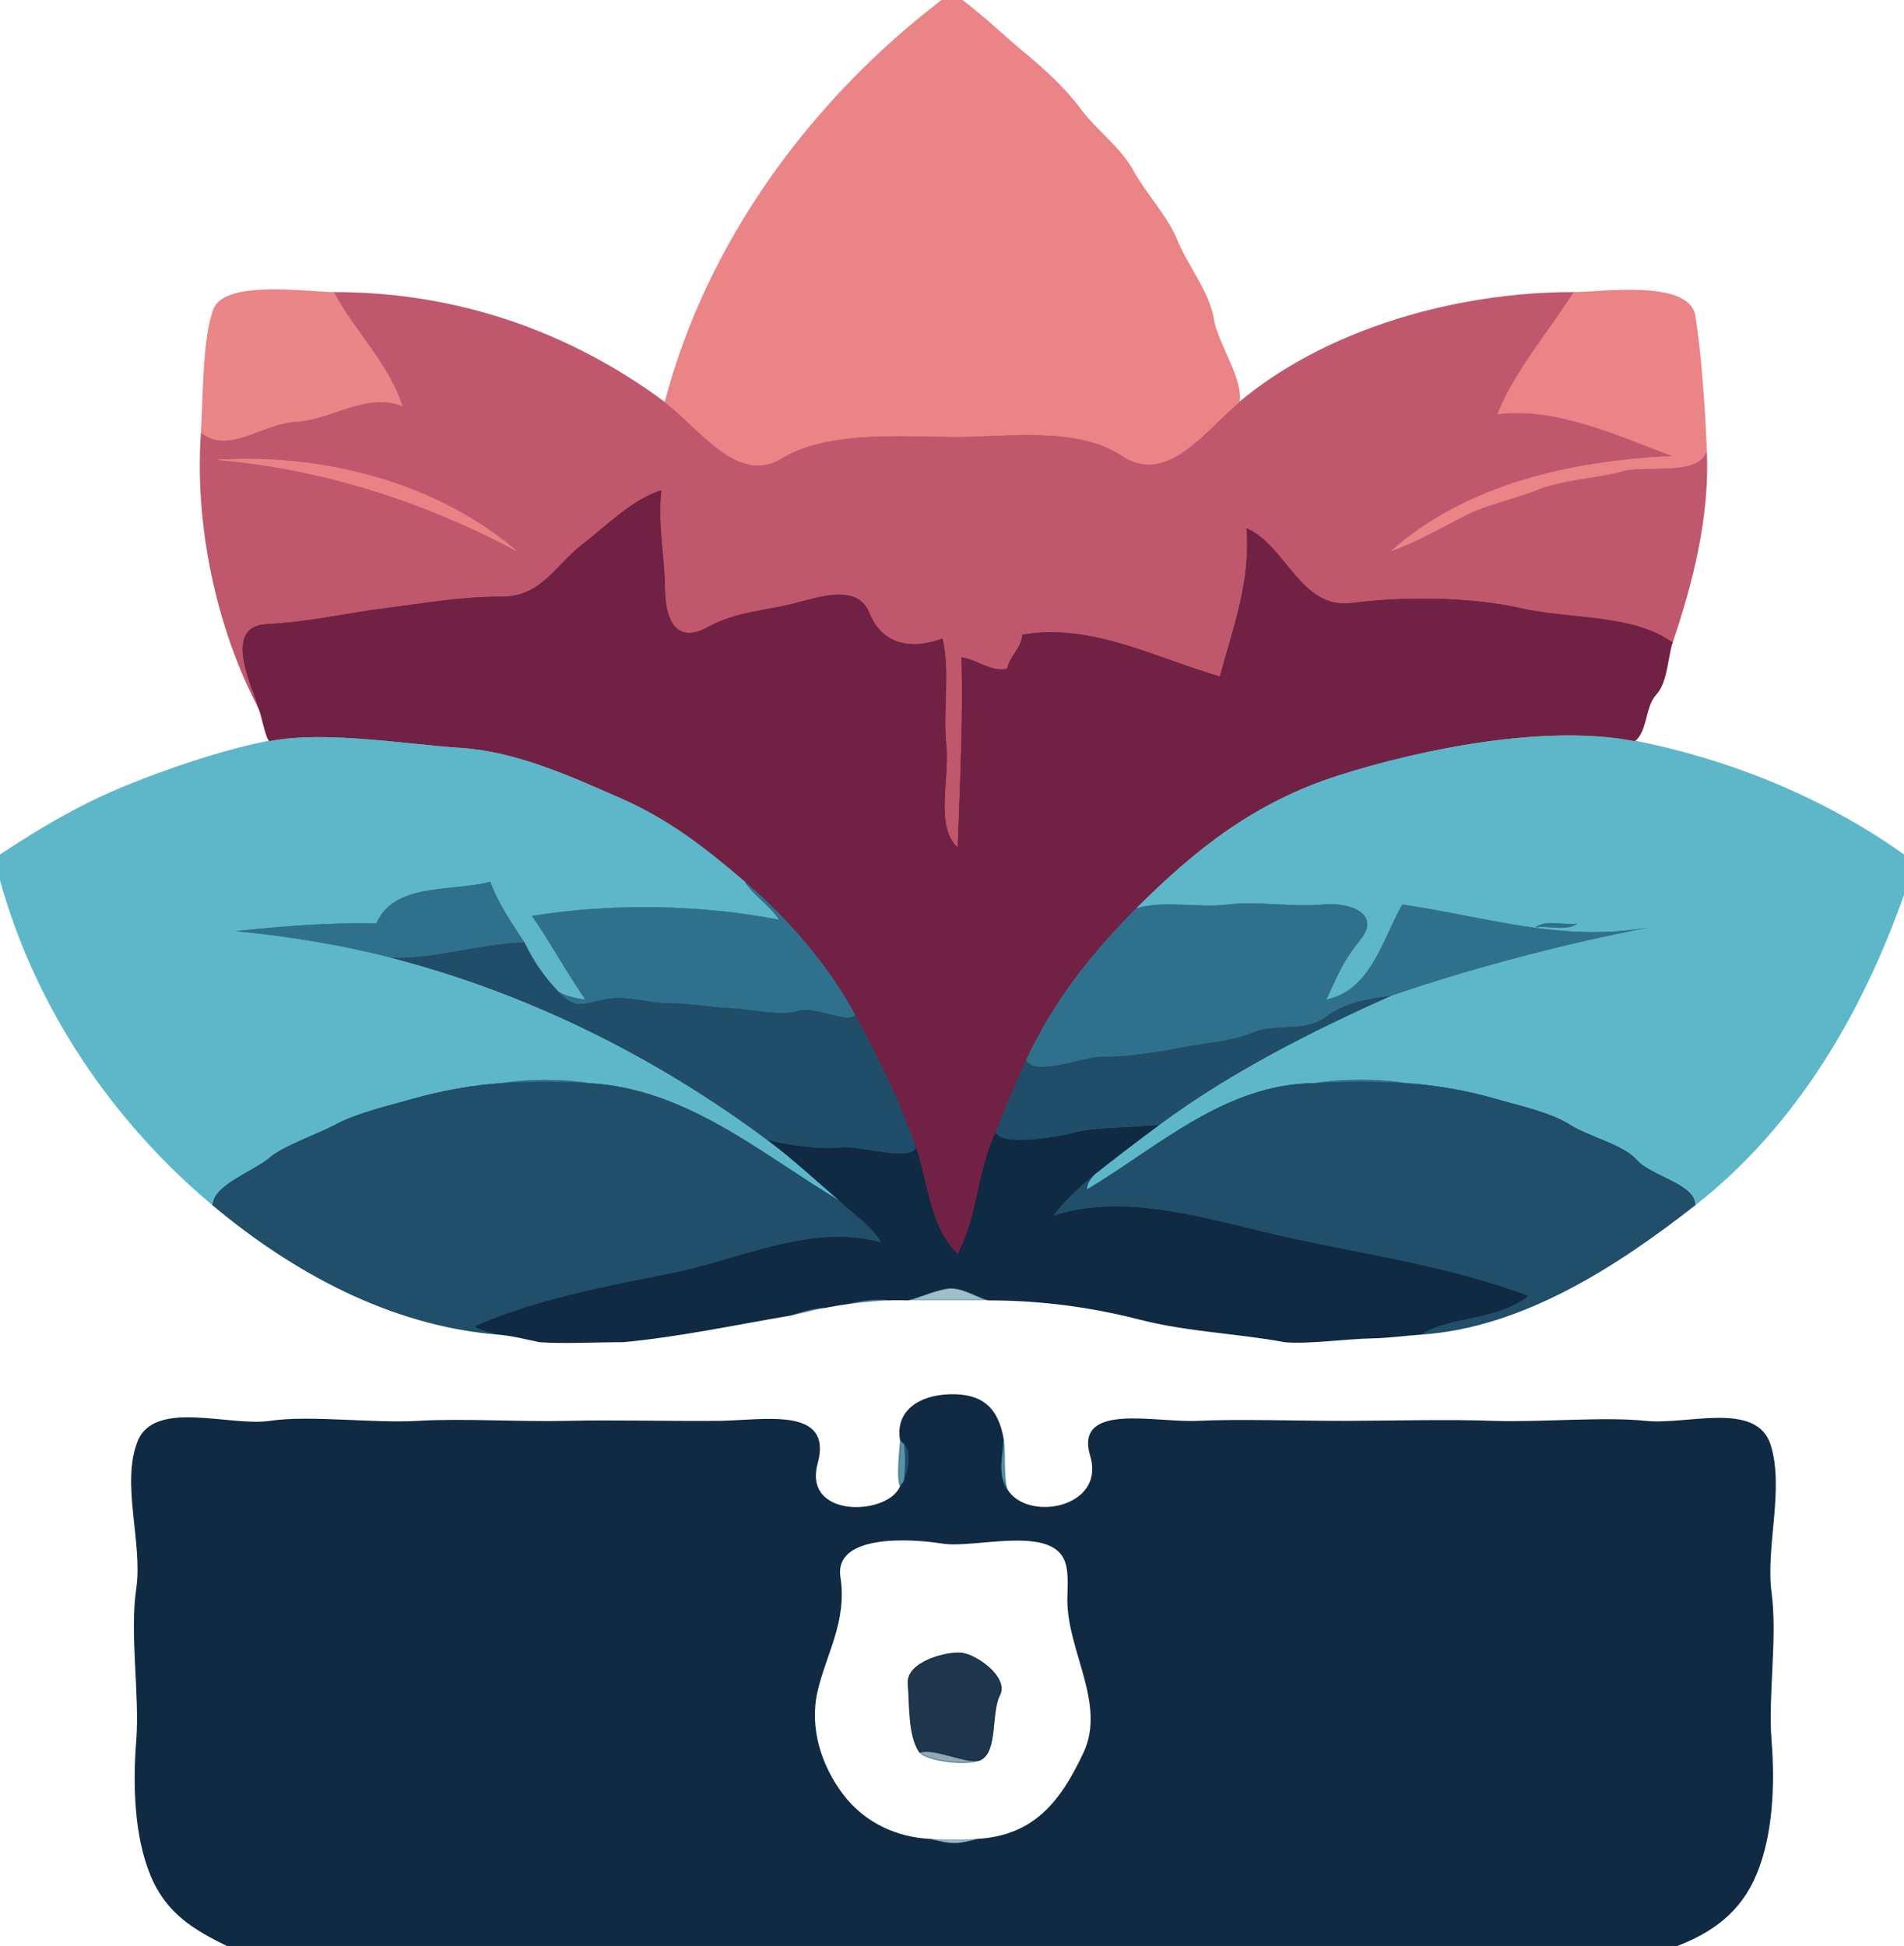 <svg xmlns="http://www.w3.org/2000/svg" xmlns:v="https://svgstorm.com"
viewBox = "0 0 501 512"
width="501"
height="512">
<g fill="None" fill-opacity="0.0" stroke="#000002" stroke-opacity="0.00" stroke-width="0.3"><path d="
M 0.00 225.00 
C 10.57 218.03 20.49 212.11 32.23 207.23 C 43.97 202.35 58.95 197.34 71.00 195.00
C 69.85 193.89 68.95 187.81 68.00 186.00
C 57.02 164.98 51.35 138.19 53.00 114.00
C 53.58 105.49 53.35 88.95 56.33 81.33 C 59.31 73.71 81.12 77.00 88.00 77.00
C 120.20 77.00 149.83 87.29 175.00 106.00
C 185.97 63.90 213.27 26.50 248.00 0.00
L 0.00 0.00
L 0.00 225.00 Z"/>
</g>
<g fill="None" fill-opacity="0.0" stroke="#EA8285" stroke-opacity="0.98" stroke-width="0.3"><path d="
M 175.00 106.00 
C 184.06 112.73 194.04 127.79 205.67 120.67 C 217.30 113.55 236.06 114.82 250.00 115.00 C 263.94 115.18 283.11 111.94 295.08 119.92 C 307.05 127.90 316.77 113.74 326.00 106.00
C 327.06 99.52 320.32 90.60 319.22 83.78 C 318.12 76.95 312.37 69.86 309.69 63.31 C 307.02 56.75 301.52 51.18 298.08 44.92 C 294.63 38.67 288.55 34.52 284.25 28.75 C 279.95 22.99 274.80 18.36 269.25 13.75 C 263.70 9.14 258.58 4.15 253.00 0.00
L 248.00 0.00
C 213.27 26.50 185.97 63.90 175.00 106.00 Z"/>
</g>
<g fill="None" fill-opacity="0.0" stroke="#000002" stroke-opacity="0.00" stroke-width="0.3"><path d="
M 326.00 106.00 
C 349.26 86.51 383.34 77.00 414.00 77.00
C 421.45 77.00 444.32 73.59 445.93 83.07 C 447.53 92.56 448.61 108.91 449.00 119.00
C 449.67 136.46 445.20 153.59 440.00 169.00
C 438.68 172.90 438.69 179.45 435.69 182.69 C 432.70 185.94 433.42 192.42 430.00 195.00
C 455.14 199.92 479.90 209.98 501.00 225.00
L 501.00 0.00
L 253.00 0.00
C 258.58 4.15 263.70 9.14 269.25 13.75 C 274.80 18.36 279.95 22.99 284.25 28.75 C 288.55 34.52 294.63 38.67 298.08 44.92 C 301.52 51.18 307.02 56.75 309.69 63.31 C 312.37 69.86 318.12 76.95 319.22 83.78 C 320.32 90.60 327.06 99.52 326.00 106.00 Z"/>
</g>
<g fill="None" fill-opacity="0.0" stroke="#EA8285" stroke-opacity="0.97" stroke-width="0.3"><path d="
M 53.00 114.00 
C 60.43 119.69 69.06 111.42 78.02 111.02 C 86.99 110.63 96.55 103.04 106.00 107.00
C 102.56 95.90 93.40 87.17 88.00 77.00
C 81.12 77.00 59.31 73.71 56.33 81.33 C 53.35 88.95 53.58 105.49 53.00 114.00 Z"/>
</g>
<g fill="None" fill-opacity="0.0" stroke="#C0576C" stroke-opacity="0.99" stroke-width="0.3"><path d="
M 53.00 114.00 
C 51.35 138.19 57.02 164.98 68.00 186.00
C 65.65 179.13 58.90 164.81 70.22 164.22 C 81.55 163.64 90.58 161.41 101.07 160.07 C 111.57 158.73 121.61 156.94 132.00 157.00 C 142.39 157.06 146.30 148.55 153.23 143.23 C 160.17 137.91 165.97 131.65 174.00 129.00
C 173.05 138.45 174.83 145.71 174.98 155.02 C 175.12 164.34 178.65 169.14 186.08 165.08 C 193.50 161.01 201.23 160.64 208.01 159.01 C 214.78 157.38 225.54 153.20 228.75 161.25 C 231.97 169.29 239.27 171.23 248.00 168.00
C 250.06 176.67 248.06 187.12 249.00 196.00 C 249.94 204.88 245.93 217.45 252.00 223.00
C 252.58 206.40 253.44 189.86 253.00 173.00
C 257.16 173.46 260.47 176.84 265.00 176.00
C 265.57 172.77 268.85 170.48 269.00 167.00
C 287.25 163.84 304.12 173.15 321.00 178.00
C 324.38 165.32 329.15 152.91 328.00 139.00
C 338.49 143.59 342.19 160.40 355.67 158.67 C 369.15 156.94 386.54 156.98 400.00 160.00 C 413.46 163.02 429.71 161.57 440.00 169.00
C 445.20 153.59 449.67 136.46 449.00 119.00
C 446.45 125.30 432.72 122.27 426.98 123.98 C 421.23 125.69 410.91 126.25 404.78 128.78 C 398.64 131.31 390.97 132.73 384.93 135.93 C 378.88 139.12 372.50 142.68 366.00 145.00
C 386.07 127.20 413.92 121.21 440.00 120.00
C 426.05 114.72 409.03 106.92 394.00 109.00
C 398.60 97.58 407.30 87.57 414.00 77.00
C 383.34 77.00 349.26 86.51 326.00 106.00
C 316.77 113.74 307.05 127.90 295.08 119.92 C 283.11 111.94 263.94 115.18 250.00 115.00 C 236.06 114.82 217.30 113.55 205.67 120.67 C 194.04 127.79 184.06 112.73 175.00 106.00
C 149.83 87.29 120.20 77.00 88.00 77.00
C 93.40 87.17 102.56 95.90 106.00 107.00
C 96.55 103.04 86.99 110.63 78.02 111.02 C 69.06 111.42 60.43 119.69 53.00 114.00
M 136.00 145.00 
C 111.45 131.94 84.62 123.29 57.00 121.00
C 84.85 119.24 114.59 126.77 136.00 145.00 Z"/>
</g>
<g fill="None" fill-opacity="0.0" stroke="#EA8285" stroke-opacity="0.98" stroke-width="0.3"><path d="
M 449.00 119.00 
C 448.61 108.91 447.53 92.56 445.93 83.07 C 444.32 73.59 421.45 77.00 414.00 77.00
C 407.30 87.57 398.60 97.58 394.00 109.00
C 409.03 106.92 426.05 114.72 440.00 120.00
C 413.92 121.21 386.07 127.20 366.00 145.00
C 372.50 142.68 378.88 139.12 384.93 135.93 C 390.97 132.73 398.64 131.31 404.78 128.78 C 410.91 126.25 421.23 125.69 426.98 123.98 C 432.72 122.27 446.45 125.30 449.00 119.00 Z"/>
</g>
<g fill="None" fill-opacity="0.0" stroke="#EA8285" stroke-opacity="1.00" stroke-width="0.3"><path d="
M 136.00 145.00 
C 114.59 126.77 84.85 119.24 57.00 121.00
C 84.62 123.29 111.45 131.94 136.00 145.00 Z"/>
</g>
<g fill="None" fill-opacity="0.0" stroke="#712144" stroke-opacity="1.00" stroke-width="0.3"><path d="
M 68.00 186.00 
C 68.95 187.81 69.85 193.89 71.00 195.00
C 85.57 192.17 106.50 195.82 121.22 196.78 C 135.94 197.74 150.18 204.28 163.08 209.92 C 175.97 215.57 185.25 222.81 196.00 232.00
C 207.63 241.94 218.04 254.09 225.00 267.00
C 231.21 278.51 236.67 289.51 241.00 302.00
C 244.13 311.04 244.63 323.02 252.00 330.00
C 257.36 320.02 257.21 307.82 262.00 298.00
C 264.40 291.48 267.22 285.08 270.00 279.00
C 276.94 263.82 286.97 251.03 299.00 239.00
C 314.92 223.08 330.41 211.01 352.07 204.07 C 373.73 197.14 406.70 190.44 430.00 195.00
C 433.42 192.42 432.70 185.94 435.69 182.69 C 438.69 179.45 438.68 172.90 440.00 169.00
C 429.71 161.57 413.46 163.02 400.00 160.00 C 386.54 156.98 369.15 156.94 355.67 158.67 C 342.19 160.40 338.49 143.59 328.00 139.00
C 329.15 152.91 324.38 165.32 321.00 178.00
C 304.12 173.15 287.25 163.84 269.00 167.00
C 268.85 170.48 265.57 172.77 265.00 176.00
C 260.47 176.84 257.16 173.46 253.00 173.00
C 253.44 189.86 252.58 206.40 252.00 223.00
C 245.93 217.45 249.94 204.88 249.00 196.00 C 248.06 187.12 250.06 176.67 248.00 168.00
C 239.27 171.23 231.97 169.29 228.75 161.25 C 225.54 153.20 214.78 157.38 208.01 159.01 C 201.23 160.64 193.50 161.01 186.08 165.08 C 178.65 169.14 175.12 164.34 174.98 155.02 C 174.83 145.71 173.05 138.45 174.00 129.00
C 165.97 131.65 160.17 137.91 153.23 143.23 C 146.30 148.55 142.39 157.06 132.00 157.00 C 121.61 156.94 111.57 158.73 101.07 160.07 C 90.58 161.41 81.55 163.64 70.22 164.22 C 58.90 164.81 65.65 179.13 68.00 186.00 Z"/>
</g>
<g fill="None" fill-opacity="0.0" stroke="#5DB7C9" stroke-opacity="0.99" stroke-width="0.3"><path d="
M 0.00 225.00 
L 0.00 231.00
C 9.17 264.80 29.60 294.88 56.00 317.00
C 56.05 311.84 66.89 308.08 70.75 304.75 C 74.60 301.41 83.27 298.58 88.69 295.69 C 94.12 292.81 102.51 290.86 109.01 289.01 C 115.50 287.16 124.85 285.39 132.00 285.00
C 139.16 283.84 147.91 283.85 155.00 285.00
C 180.89 286.40 200.91 304.07 221.00 316.00
C 214.66 310.59 208.70 304.98 202.00 300.00
C 172.08 277.75 138.68 261.25 103.00 252.00
C 89.71 248.55 75.46 246.29 62.00 245.00
C 74.16 243.71 86.42 242.69 99.00 243.00
C 103.72 232.09 118.94 234.71 129.00 232.00
C 131.03 237.69 134.68 242.86 138.00 248.00
C 140.56 253.23 142.94 256.70 147.00 261.00
C 148.91 262.09 151.75 262.74 154.00 263.00
C 149.06 255.76 144.92 248.22 140.00 241.00
C 161.17 237.53 184.74 238.04 205.00 242.00
C 202.62 238.20 198.32 235.76 196.00 232.00
C 185.25 222.81 175.97 215.57 163.08 209.92 C 150.18 204.28 135.94 197.74 121.22 196.78 C 106.50 195.82 85.57 192.17 71.00 195.00
C 58.95 197.34 43.97 202.35 32.23 207.23 C 20.49 212.11 10.57 218.03 0.00 225.00 Z"/>
</g>
<g fill="None" fill-opacity="0.0" stroke="#5DB7C9" stroke-opacity="0.99" stroke-width="0.3"><path d="
M 299.00 239.00 
C 306.39 236.79 315.24 238.96 323.00 238.00 C 330.76 237.04 340.27 238.74 348.00 238.00 C 355.73 237.26 363.19 240.69 358.08 247.08 C 352.97 253.47 352.14 256.44 349.00 263.00
C 360.79 260.55 363.72 247.14 369.00 238.00
C 391.27 241.27 411.00 248.04 434.00 244.00
C 411.32 248.40 388.15 254.43 366.00 262.00
C 345.26 271.27 323.57 282.19 305.00 296.00
C 299.23 300.29 293.57 304.60 288.00 309.00
C 287.04 310.11 285.93 311.46 286.00 313.00
C 305.07 301.56 322.47 285.15 346.00 285.00
C 353.44 283.79 362.63 283.80 370.00 285.00
C 377.23 285.39 386.49 287.06 393.02 288.98 C 399.56 290.89 407.71 292.56 413.08 295.92 C 418.44 299.29 427.04 301.07 430.75 305.25 C 434.46 309.44 446.22 311.65 446.00 317.00
C 472.51 296.28 489.99 266.37 501.00 235.00
L 501.00 225.00
C 479.90 209.98 455.14 199.92 430.00 195.00
C 406.70 190.44 373.73 197.14 352.07 204.07 C 330.41 211.01 314.92 223.08 299.00 239.00
M 415.00 243.00 
C 412.24 245.16 407.51 243.45 404.00 244.00
C 406.76 241.84 411.49 243.55 415.00 243.00 Z"/>
</g>
<g fill="None" fill-opacity="0.0" stroke="#000002" stroke-opacity="0.00" stroke-width="0.3"><path d="
M 0.00 512.00 
L 60.00 512.00
C 51.12 507.65 43.83 503.38 39.70 493.30 C 35.56 483.23 35.04 469.94 36.00 458.00 C 36.96 446.06 34.22 429.96 36.00 418.00 C 37.78 406.04 31.95 390.40 36.33 379.33 C 40.71 368.26 60.41 375.58 71.00 374.00 C 81.59 372.42 98.19 374.71 110.00 374.00 C 121.81 373.29 136.76 374.31 149.00 374.00 C 161.24 373.70 176.96 374.13 189.00 374.00 C 201.04 373.87 219.06 370.08 215.01 385.01 C 210.95 399.94 234.11 398.95 237.00 391.00
C 235.89 389.78 236.81 380.81 237.00 379.00
C 235.60 371.38 241.86 367.19 250.00 367.00 C 258.14 366.81 262.60 370.18 264.00 379.00
C 264.58 382.67 263.88 388.42 265.00 392.00
C 270.26 400.68 291.18 396.98 287.00 383.00 C 282.82 369.02 304.10 374.53 315.00 374.00 C 325.90 373.47 342.27 374.03 354.00 374.00 C 365.73 373.97 381.30 373.56 393.00 374.00 C 404.70 374.44 422.27 372.83 433.00 374.00 C 443.73 375.17 462.15 368.65 465.77 380.23 C 469.39 391.81 464.41 406.92 466.00 419.00 C 467.59 431.08 465.05 446.02 466.00 458.00 C 466.95 469.98 466.29 482.96 462.08 493.08 C 457.87 503.19 450.33 508.42 441.00 512.00
L 501.00 512.00
L 501.00 235.00
C 489.99 266.37 472.51 296.28 446.00 317.00
C 425.81 332.78 400.81 349.22 374.00 351.00
C 370.17 351.25 365.58 351.91 361.00 352.00
C 354.52 352.78 345.14 354.35 338.00 353.00
C 326.15 350.75 312.52 350.31 299.93 347.07 C 287.34 343.84 274.11 342.00 260.00 342.00
C 253.00 342.00 246.00 342.00 239.00 342.00
C 237.34 342.00 235.66 341.92 234.00 342.00
C 230.40 342.18 226.70 342.54 223.00 343.00
C 221.09 343.24 218.99 343.63 217.00 344.00
C 214.47 344.46 210.91 345.51 208.00 346.00
C 193.49 348.45 178.79 351.61 164.00 353.00
C 157.54 353.61 148.36 354.21 142.00 353.00
C 139.05 352.44 135.15 351.33 131.00 351.00
C 102.72 348.74 76.89 334.51 56.00 317.00
C 29.60 294.88 9.17 264.80 0.00 231.00
L 0.00 512.00 Z"/>
</g>
<g fill="None" fill-opacity="0.0" stroke="#2F718C" stroke-opacity="1.00" stroke-width="0.3"><path d="
M 103.00 252.00 
C 114.21 252.49 126.48 248.22 138.00 248.00
C 134.68 242.86 131.03 237.69 129.00 232.00
C 118.94 234.71 103.72 232.09 99.00 243.00
C 86.42 242.69 74.16 243.71 62.00 245.00
C 75.46 246.29 89.71 248.55 103.00 252.00 Z"/>
</g>
<g fill="None" fill-opacity="0.0" stroke="#2F718C" stroke-opacity="1.00" stroke-width="0.3"><path d="
M 147.00 261.00 
C 151.26 265.52 152.95 264.27 159.00 263.00 C 165.05 261.73 170.57 264.02 176.00 264.00 C 181.43 263.97 187.80 265.10 192.67 265.33 C 197.54 265.56 205.78 267.44 210.00 266.00 C 214.22 264.56 223.64 269.58 225.00 267.00
C 218.04 254.09 207.63 241.94 196.00 232.00
C 198.32 235.76 202.62 238.20 205.00 242.00
C 184.74 238.04 161.17 237.53 140.00 241.00
C 144.92 248.22 149.06 255.76 154.00 263.00
C 151.75 262.74 148.91 262.09 147.00 261.00 Z"/>
</g>
<g fill="None" fill-opacity="0.0" stroke="#2F718C" stroke-opacity="1.00" stroke-width="0.3"><path d="
M 299.00 239.00 
C 286.97 251.03 276.94 263.82 270.00 279.00
C 272.74 283.47 285.07 277.90 290.07 278.07 C 295.08 278.25 305.06 276.87 310.67 275.67 C 316.28 274.47 324.01 274.12 329.68 271.68 C 335.34 269.24 343.42 271.66 348.69 267.69 C 353.97 263.73 359.57 262.96 366.00 262.00
C 388.15 254.43 411.32 248.40 434.00 244.00
C 411.00 248.04 391.27 241.27 369.00 238.00
C 363.72 247.14 360.79 260.55 349.00 263.00
C 352.14 256.44 352.97 253.47 358.08 247.08 C 363.19 240.69 355.73 237.26 348.00 238.00 C 340.27 238.74 330.76 237.04 323.00 238.00 C 315.24 238.96 306.39 236.79 299.00 239.00 Z"/>
</g>
<g fill="None" fill-opacity="0.0" stroke="#2F718C" stroke-opacity="1.00" stroke-width="0.3"><path d="
M 415.00 243.00 
C 411.49 243.55 406.76 241.84 404.00 244.00
C 407.51 243.45 412.24 245.16 415.00 243.00 Z"/>
</g>
<g fill="None" fill-opacity="0.0" stroke="#204D67" stroke-opacity="1.00" stroke-width="0.3"><path d="
M 103.00 252.00 
C 138.68 261.25 172.08 277.75 202.00 300.00
C 205.53 301.07 216.15 302.69 221.00 302.00 C 225.85 301.31 239.63 305.89 241.00 302.00
C 236.67 289.51 231.21 278.51 225.00 267.00
C 223.64 269.58 214.22 264.56 210.00 266.00 C 205.78 267.44 197.54 265.56 192.67 265.33 C 187.80 265.10 181.43 263.97 176.00 264.00 C 170.57 264.02 165.05 261.73 159.00 263.00 C 152.95 264.27 151.26 265.52 147.00 261.00
C 142.94 256.70 140.56 253.23 138.00 248.00
C 126.48 248.22 114.21 252.49 103.00 252.00 Z"/>
</g>
<g fill="None" fill-opacity="0.0" stroke="#204D67" stroke-opacity="1.00" stroke-width="0.3"><path d="
M 270.00 279.00 
C 267.22 285.08 264.40 291.48 262.00 298.00
C 263.37 301.67 277.86 299.40 283.00 298.00 C 288.14 296.60 300.21 296.72 305.00 296.00
C 323.57 282.19 345.26 271.27 366.00 262.00
C 359.57 262.96 353.97 263.73 348.69 267.69 C 343.42 271.66 335.34 269.24 329.68 271.68 C 324.01 274.12 316.28 274.47 310.67 275.67 C 305.06 276.87 295.08 278.25 290.07 278.07 C 285.07 277.90 272.74 283.47 270.00 279.00 Z"/>
</g>
<g fill="None" fill-opacity="0.0" stroke="#2F718C" stroke-opacity="1.00" stroke-width="0.3"><path d="
M 132.00 285.00 
C 139.51 284.59 147.49 284.59 155.00 285.00
C 147.91 283.85 139.16 283.84 132.00 285.00 Z"/>
</g>
<g fill="None" fill-opacity="0.0" stroke="#2F718C" stroke-opacity="1.00" stroke-width="0.3"><path d="
M 346.00 285.00 
C 353.84 284.57 362.16 284.57 370.00 285.00
C 362.63 283.80 353.44 283.79 346.00 285.00 Z"/>
</g>
<g fill="None" fill-opacity="0.0" stroke="#204D67" stroke-opacity="0.99" stroke-width="0.3"><path d="
M 56.00 317.00 
C 76.89 334.51 102.72 348.74 131.00 351.00
C 129.55 350.70 126.27 349.94 125.00 349.00
C 140.98 341.97 159.22 338.54 177.00 335.00 C 194.78 331.46 213.52 321.80 232.00 327.00
C 229.32 322.31 224.36 319.23 221.00 316.00
C 200.91 304.07 180.89 286.40 155.00 285.00
C 147.49 284.59 139.51 284.59 132.00 285.00
C 124.85 285.39 115.50 287.16 109.01 289.01 C 102.51 290.86 94.12 292.81 88.69 295.69 C 83.27 298.58 74.60 301.41 70.75 304.75 C 66.89 308.08 56.05 311.84 56.00 317.00 Z"/>
</g>
<g fill="None" fill-opacity="0.0" stroke="#204D67" stroke-opacity="0.99" stroke-width="0.3"><path d="
M 288.00 309.00 
C 284.03 312.14 279.56 316.38 277.00 320.00
C 296.95 313.40 319.54 321.50 340.07 325.93 C 360.61 330.36 382.33 333.55 402.00 341.00
C 394.48 347.25 381.38 346.29 374.00 351.00
C 400.81 349.22 425.81 332.78 446.00 317.00
C 446.22 311.65 434.46 309.44 430.75 305.25 C 427.04 301.07 418.44 299.29 413.08 295.92 C 407.71 292.56 399.56 290.89 393.02 288.98 C 386.49 287.06 377.23 285.39 370.00 285.00
C 362.16 284.57 353.84 284.57 346.00 285.00
C 322.47 285.15 305.07 301.56 286.00 313.00
C 285.93 311.46 287.04 310.11 288.00 309.00 Z"/>
</g>
<g fill="None" fill-opacity="0.0" stroke="#0E2941" stroke-opacity="0.99" stroke-width="0.3"><path d="
M 262.00 298.00 
C 257.21 307.82 257.36 320.02 252.00 330.00
C 244.63 323.02 244.13 311.04 241.00 302.00
C 239.63 305.89 225.85 301.31 221.00 302.00 C 216.15 302.69 205.53 301.07 202.00 300.00
C 208.70 304.98 214.66 310.59 221.00 316.00
C 224.36 319.23 229.32 322.31 232.00 327.00
C 213.52 321.80 194.78 331.46 177.00 335.00 C 159.22 338.54 140.98 341.97 125.00 349.00
C 126.27 349.94 129.55 350.70 131.00 351.00
C 135.15 351.33 139.05 352.44 142.00 353.00
C 147.67 353.45 158.24 352.98 164.00 353.00
C 178.79 351.61 193.49 348.45 208.00 346.00
C 211.36 345.02 213.53 344.19 217.00 344.00
C 218.99 343.63 221.09 343.24 223.00 343.00
C 226.92 342.04 230.28 341.67 234.00 342.00
C 235.66 341.92 237.34 342.00 239.00 342.00
C 242.02 341.36 245.02 339.74 249.02 339.02 C 253.02 338.31 257.14 341.42 260.00 342.00
C 274.11 342.00 287.34 343.84 299.93 347.07 C 312.52 350.31 326.15 350.75 338.00 353.00
C 344.16 353.58 353.97 352.14 361.00 352.00
C 365.58 351.91 370.17 351.25 374.00 351.00
C 381.38 346.29 394.48 347.25 402.00 341.00
C 382.33 333.55 360.61 330.36 340.07 325.93 C 319.54 321.50 296.95 313.40 277.00 320.00
C 279.56 316.38 284.03 312.14 288.00 309.00
C 293.57 304.60 299.23 300.29 305.00 296.00
C 300.21 296.72 288.14 296.60 283.00 298.00 C 277.86 299.40 263.37 301.67 262.00 298.00 Z"/>
</g>
<g fill="None" fill-opacity="0.0" stroke="#2F718C" stroke-opacity="0.45" stroke-width="0.3"><path d="
M 239.00 342.00 
C 246.00 342.00 253.00 342.00 260.00 342.00
C 257.14 341.42 253.02 338.31 249.02 339.02 C 245.02 339.74 242.02 341.36 239.00 342.00 Z"/>
</g>
<g fill="None" fill-opacity="0.0" stroke="#204D67" stroke-opacity="0.56" stroke-width="0.3"><path d="
M 223.00 343.00 
C 226.70 342.54 230.40 342.18 234.00 342.00
C 230.28 341.67 226.92 342.04 223.00 343.00 Z"/>
</g>
<g fill="None" fill-opacity="0.0" stroke="#204D67" stroke-opacity="0.47" stroke-width="0.3"><path d="
M 208.00 346.00 
C 210.91 345.51 214.47 344.46 217.00 344.00
C 213.53 344.19 211.36 345.02 208.00 346.00 Z"/>
</g>
<g fill="None" fill-opacity="0.0" stroke="#204D67" stroke-opacity="0.01" stroke-width="0.3"><path d="
M 142.00 353.00 
C 148.36 354.21 157.54 353.61 164.00 353.00
C 158.24 352.98 147.67 353.45 142.00 353.00 Z"/>
</g>
<g fill="None" fill-opacity="0.0" stroke="#204D67" stroke-opacity="0.01" stroke-width="0.3"><path d="
M 338.00 353.00 
C 345.14 354.35 354.52 352.78 361.00 352.00
C 353.97 352.14 344.16 353.58 338.00 353.00 Z"/>
</g>
<g fill="None" fill-opacity="0.0" stroke="#0E2941" stroke-opacity="0.99" stroke-width="0.3"><path d="
M 237.00 379.00 
C 237.04 379.22 237.78 379.70 238.00 380.00
C 239.87 382.53 239.02 386.50 238.00 389.00
C 237.83 390.37 237.32 390.12 237.00 391.00
C 234.11 398.95 210.95 399.94 215.01 385.01 C 219.06 370.08 201.04 373.87 189.00 374.00 C 176.96 374.13 161.24 373.70 149.00 374.00 C 136.76 374.31 121.81 373.29 110.00 374.00 C 98.19 374.71 81.59 372.42 71.00 374.00 C 60.41 375.58 40.71 368.26 36.33 379.33 C 31.95 390.40 37.78 406.04 36.00 418.00 C 34.22 429.96 36.96 446.06 36.00 458.00 C 35.04 469.94 35.56 483.23 39.70 493.30 C 43.83 503.38 51.12 507.65 60.00 512.00
L 441.00 512.00
C 450.33 508.42 457.87 503.19 462.08 493.08 C 466.29 482.96 466.95 469.98 466.00 458.00 C 465.05 446.02 467.59 431.08 466.00 419.00 C 464.41 406.92 469.39 391.81 465.77 380.23 C 462.15 368.65 443.73 375.17 433.00 374.00 C 422.27 372.83 404.70 374.44 393.00 374.00 C 381.30 373.56 365.73 373.97 354.00 374.00 C 342.27 374.03 325.90 373.47 315.00 374.00 C 304.10 374.53 282.82 369.02 287.00 383.00 C 291.18 396.98 270.26 400.68 265.00 392.00
C 262.36 387.65 263.82 383.33 264.00 379.00
C 262.60 370.18 258.14 366.81 250.00 367.00 C 241.86 367.19 235.60 371.38 237.00 379.00
M 280.00 410.00 
C 281.53 413.02 281.00 417.29 281.00 421.00
C 281.00 434.39 291.28 448.35 285.23 461.23 C 279.18 474.11 272.12 483.18 257.00 484.00
C 251.69 485.44 250.22 485.29 245.00 484.00
C 236.02 483.66 227.41 479.71 221.75 472.25 C 216.10 464.78 212.72 454.80 214.98 444.98 C 217.23 435.15 222.78 426.65 221.00 415.00 C 219.22 403.35 239.87 404.68 248.00 406.00 C 256.13 407.32 275.62 401.34 280.00 410.00 Z"/>
</g>
<g fill="None" fill-opacity="0.0" stroke="#2F718C" stroke-opacity="0.78" stroke-width="0.3"><path d="
M 237.00 391.00 
C 237.32 390.12 237.83 390.37 238.00 389.00
C 238.33 386.33 238.38 382.66 238.00 380.00
C 237.78 379.70 237.04 379.22 237.00 379.00
C 236.81 380.81 235.89 389.78 237.00 391.00 Z"/>
</g>
<g fill="None" fill-opacity="0.0" stroke="#2F718C" stroke-opacity="0.75" stroke-width="0.3"><path d="
M 265.00 392.00 
C 263.88 388.42 264.58 382.67 264.00 379.00
C 263.82 383.33 262.36 387.65 265.00 392.00 Z"/>
</g>
<g fill="None" fill-opacity="0.0" stroke="#204D67" stroke-opacity="1.00" stroke-width="0.3"><path d="
M 238.00 389.00 
C 239.02 386.50 239.87 382.53 238.00 380.00
C 238.38 382.66 238.33 386.33 238.00 389.00 Z"/>
</g>
<g fill="None" fill-opacity="0.0" stroke="#000002" stroke-opacity="0.00" stroke-width="0.3"><path d="
M 245.00 484.00 
C 248.94 484.15 253.06 484.21 257.00 484.00
C 272.12 483.18 279.18 474.11 285.23 461.23 C 291.28 448.35 281.00 434.39 281.00 421.00
C 280.78 418.73 280.84 412.57 280.00 410.00
C 275.62 401.34 256.13 407.32 248.00 406.00 C 239.87 404.68 219.22 403.35 221.00 415.00 C 222.78 426.65 217.23 435.15 214.98 444.98 C 212.72 454.80 216.10 464.78 221.75 472.25 C 227.41 479.71 236.02 483.66 245.00 484.00
M 258.00 463.00 
C 254.45 464.76 243.54 463.25 242.00 461.00
C 239.04 456.69 239.46 448.69 239.00 443.00 C 238.54 437.31 249.08 434.60 253.00 435.00 C 256.92 435.40 265.38 441.41 263.00 446.00 C 260.62 450.59 262.47 460.79 258.00 463.00 Z"/>
</g>
<g fill="None" fill-opacity="0.0" stroke="#204D67" stroke-opacity="0.01" stroke-width="0.3"><path d="
M 281.00 421.00 
C 281.00 417.29 281.53 413.02 280.00 410.00
C 280.84 412.57 280.78 418.73 281.00 421.00 Z"/>
</g>
<g fill="None" fill-opacity="0.0" stroke="#0E2941" stroke-opacity="0.93" stroke-width="0.3"><path d="
M 242.00 461.00 
C 246.19 459.76 254.76 464.35 258.00 463.00
C 262.47 460.79 260.62 450.59 263.00 446.00 C 265.38 441.41 256.92 435.40 253.00 435.00 C 249.08 434.60 238.54 437.31 239.00 443.00 C 239.46 448.69 239.04 456.69 242.00 461.00 Z"/>
</g>
<g fill="None" fill-opacity="0.0" stroke="#204D67" stroke-opacity="0.49" stroke-width="0.3"><path d="
M 258.00 463.00 
C 254.76 464.35 246.19 459.76 242.00 461.00
C 243.54 463.25 254.45 464.76 258.00 463.00 Z"/>
</g>
<g fill="None" fill-opacity="0.0" stroke="#2F718C" stroke-opacity="0.45" stroke-width="0.3"><path d="
M 257.00 484.00 
C 253.06 484.21 248.94 484.15 245.00 484.00
C 250.22 485.29 251.69 485.44 257.00 484.00 Z"/>
</g>
<g fill="#000002" fill-opacity="0.00" stroke="None">
<path d="
M 0.00 225.00 
C 10.57 218.03 20.49 212.11 32.23 207.23 C 43.97 202.35 58.95 197.34 71.00 195.00
C 69.85 193.89 68.95 187.81 68.00 186.00
C 57.02 164.98 51.35 138.19 53.00 114.00
C 53.58 105.49 53.35 88.95 56.33 81.33 C 59.31 73.71 81.12 77.00 88.00 77.00
C 120.20 77.00 149.83 87.29 175.00 106.00
C 185.97 63.90 213.27 26.50 248.00 0.00
L 0.00 0.00
L 0.00 225.00 Z"/>
</g>
<g fill="#EA8285" fill-opacity="0.98" stroke="None">
<path d="
M 175.00 106.00 
C 184.06 112.73 194.04 127.79 205.67 120.67 C 217.30 113.55 236.06 114.82 250.00 115.00 C 263.94 115.18 283.11 111.94 295.08 119.92 C 307.05 127.90 316.77 113.74 326.00 106.00
C 327.06 99.52 320.32 90.60 319.22 83.78 C 318.12 76.95 312.37 69.86 309.69 63.31 C 307.02 56.75 301.52 51.18 298.08 44.92 C 294.63 38.67 288.55 34.52 284.25 28.75 C 279.95 22.99 274.80 18.36 269.25 13.75 C 263.70 9.14 258.58 4.15 253.00 0.00
L 248.00 0.00
C 213.27 26.50 185.97 63.90 175.00 106.00 Z"/>
</g>
<g fill="#000002" fill-opacity="0.00" stroke="None">
<path d="
M 326.00 106.00 
C 349.26 86.51 383.34 77.00 414.00 77.00
C 421.45 77.00 444.32 73.59 445.93 83.07 C 447.53 92.56 448.61 108.91 449.00 119.00
C 449.67 136.46 445.20 153.59 440.00 169.00
C 438.68 172.90 438.69 179.45 435.69 182.69 C 432.70 185.94 433.42 192.42 430.00 195.00
C 455.14 199.92 479.90 209.98 501.00 225.00
L 501.00 0.00
L 253.00 0.00
C 258.58 4.15 263.70 9.14 269.25 13.75 C 274.80 18.36 279.95 22.99 284.25 28.75 C 288.55 34.52 294.63 38.67 298.08 44.92 C 301.52 51.18 307.02 56.75 309.69 63.31 C 312.37 69.86 318.12 76.95 319.22 83.78 C 320.32 90.60 327.06 99.52 326.00 106.00 Z"/>
</g>
<g fill="#EA8285" fill-opacity="0.97" stroke="None">
<path d="
M 53.00 114.00 
C 60.43 119.69 69.06 111.42 78.02 111.02 C 86.99 110.63 96.55 103.04 106.00 107.00
C 102.56 95.90 93.40 87.17 88.00 77.00
C 81.12 77.00 59.31 73.71 56.33 81.33 C 53.35 88.95 53.58 105.49 53.00 114.00 Z"/>
</g>
<g fill="#C0576C" fill-opacity="0.99" stroke="None">
<path d="
M 53.00 114.00 
C 51.35 138.19 57.02 164.98 68.00 186.00
C 65.65 179.13 58.90 164.81 70.22 164.22 C 81.55 163.64 90.58 161.41 101.07 160.07 C 111.57 158.73 121.61 156.94 132.00 157.00 C 142.39 157.06 146.30 148.55 153.23 143.23 C 160.17 137.91 165.97 131.65 174.00 129.00
C 173.05 138.45 174.83 145.71 174.98 155.02 C 175.12 164.34 178.65 169.14 186.08 165.08 C 193.50 161.01 201.23 160.64 208.01 159.01 C 214.78 157.38 225.54 153.20 228.75 161.25 C 231.97 169.29 239.27 171.23 248.00 168.00
C 250.06 176.67 248.06 187.12 249.00 196.00 C 249.94 204.88 245.93 217.45 252.00 223.00
C 252.58 206.40 253.44 189.86 253.00 173.00
C 257.16 173.46 260.47 176.84 265.00 176.00
C 265.57 172.77 268.85 170.48 269.00 167.00
C 287.25 163.84 304.12 173.15 321.00 178.00
C 324.38 165.32 329.15 152.91 328.00 139.00
C 338.49 143.59 342.19 160.40 355.67 158.67 C 369.15 156.94 386.54 156.98 400.00 160.00 C 413.46 163.02 429.71 161.57 440.00 169.00
C 445.20 153.59 449.67 136.46 449.00 119.00
C 446.45 125.30 432.72 122.27 426.98 123.98 C 421.23 125.69 410.91 126.25 404.78 128.78 C 398.64 131.31 390.97 132.73 384.93 135.93 C 378.88 139.12 372.50 142.68 366.00 145.00
C 386.07 127.20 413.92 121.21 440.00 120.00
C 426.05 114.72 409.03 106.92 394.00 109.00
C 398.60 97.58 407.30 87.57 414.00 77.00
C 383.34 77.00 349.26 86.51 326.00 106.00
C 316.77 113.74 307.05 127.90 295.08 119.92 C 283.11 111.94 263.94 115.18 250.00 115.00 C 236.06 114.82 217.30 113.55 205.67 120.67 C 194.04 127.79 184.06 112.73 175.00 106.00
C 149.83 87.29 120.20 77.00 88.00 77.00
C 93.40 87.17 102.56 95.90 106.00 107.00
C 96.55 103.04 86.99 110.63 78.02 111.02 C 69.06 111.42 60.43 119.69 53.00 114.00
M 136.00 145.00 
C 111.45 131.94 84.62 123.29 57.00 121.00
C 84.85 119.24 114.59 126.77 136.00 145.00 Z"/>
</g>
<g fill="#EA8285" fill-opacity="0.98" stroke="None">
<path d="
M 449.00 119.00 
C 448.61 108.91 447.53 92.56 445.93 83.07 C 444.32 73.59 421.45 77.00 414.00 77.00
C 407.30 87.57 398.60 97.58 394.00 109.00
C 409.03 106.92 426.05 114.72 440.00 120.00
C 413.92 121.21 386.07 127.20 366.00 145.00
C 372.50 142.68 378.88 139.12 384.93 135.93 C 390.97 132.73 398.64 131.31 404.78 128.78 C 410.91 126.25 421.23 125.69 426.98 123.98 C 432.72 122.27 446.45 125.30 449.00 119.00 Z"/>
</g>
<g fill="#EA8285" fill-opacity="1.00" stroke="None">
<path d="
M 136.00 145.00 
C 114.59 126.77 84.85 119.24 57.00 121.00
C 84.62 123.29 111.45 131.94 136.00 145.00 Z"/>
</g>
<g fill="#712144" fill-opacity="1.00" stroke="None">
<path d="
M 68.00 186.00 
C 68.95 187.81 69.85 193.89 71.00 195.00
C 85.57 192.17 106.50 195.82 121.22 196.78 C 135.94 197.74 150.18 204.28 163.08 209.92 C 175.97 215.57 185.25 222.81 196.00 232.00
C 207.63 241.94 218.04 254.09 225.00 267.00
C 231.21 278.51 236.67 289.51 241.00 302.00
C 244.13 311.04 244.63 323.02 252.00 330.00
C 257.36 320.02 257.21 307.82 262.00 298.00
C 264.40 291.48 267.22 285.08 270.00 279.00
C 276.94 263.82 286.97 251.03 299.00 239.00
C 314.92 223.08 330.41 211.01 352.07 204.07 C 373.73 197.14 406.70 190.44 430.00 195.00
C 433.42 192.42 432.70 185.94 435.69 182.69 C 438.69 179.45 438.68 172.90 440.00 169.00
C 429.71 161.57 413.46 163.02 400.00 160.00 C 386.54 156.98 369.15 156.94 355.67 158.67 C 342.19 160.40 338.49 143.59 328.00 139.00
C 329.15 152.91 324.38 165.32 321.00 178.00
C 304.12 173.15 287.25 163.84 269.00 167.00
C 268.85 170.48 265.57 172.77 265.00 176.00
C 260.47 176.84 257.16 173.46 253.00 173.00
C 253.44 189.86 252.58 206.40 252.00 223.00
C 245.93 217.45 249.94 204.88 249.00 196.00 C 248.06 187.12 250.06 176.67 248.00 168.00
C 239.27 171.23 231.97 169.29 228.75 161.25 C 225.54 153.20 214.78 157.38 208.01 159.01 C 201.23 160.64 193.50 161.01 186.08 165.08 C 178.65 169.14 175.12 164.34 174.98 155.02 C 174.83 145.71 173.05 138.45 174.00 129.00
C 165.97 131.65 160.17 137.91 153.23 143.23 C 146.30 148.55 142.39 157.06 132.00 157.00 C 121.61 156.94 111.57 158.73 101.07 160.07 C 90.58 161.41 81.55 163.64 70.22 164.22 C 58.90 164.81 65.65 179.13 68.00 186.00 Z"/>
</g>
<g fill="#5DB7C9" fill-opacity="0.99" stroke="None">
<path d="
M 0.00 225.00 
L 0.00 231.00
C 9.17 264.80 29.60 294.88 56.00 317.00
C 56.05 311.84 66.89 308.08 70.75 304.75 C 74.60 301.41 83.27 298.58 88.69 295.69 C 94.12 292.81 102.51 290.86 109.01 289.01 C 115.50 287.16 124.85 285.39 132.00 285.00
C 139.16 283.84 147.91 283.85 155.00 285.00
C 180.89 286.40 200.91 304.07 221.00 316.00
C 214.66 310.59 208.70 304.98 202.00 300.00
C 172.08 277.75 138.68 261.25 103.00 252.00
C 89.71 248.55 75.46 246.29 62.00 245.00
C 74.16 243.71 86.42 242.69 99.00 243.00
C 103.72 232.09 118.94 234.71 129.00 232.00
C 131.03 237.69 134.68 242.86 138.00 248.00
C 140.56 253.23 142.94 256.70 147.00 261.00
C 148.91 262.09 151.75 262.74 154.00 263.00
C 149.06 255.76 144.92 248.22 140.00 241.00
C 161.17 237.53 184.74 238.04 205.00 242.00
C 202.62 238.20 198.32 235.76 196.00 232.00
C 185.25 222.81 175.97 215.57 163.08 209.92 C 150.18 204.28 135.94 197.74 121.22 196.78 C 106.50 195.82 85.57 192.17 71.00 195.00
C 58.95 197.34 43.97 202.35 32.23 207.23 C 20.49 212.11 10.57 218.03 0.00 225.00 Z"/>
</g>
<g fill="#5DB7C9" fill-opacity="0.99" stroke="None">
<path d="
M 299.00 239.00 
C 306.39 236.79 315.24 238.96 323.00 238.00 C 330.76 237.04 340.27 238.74 348.00 238.00 C 355.73 237.26 363.19 240.69 358.08 247.08 C 352.97 253.47 352.14 256.44 349.00 263.00
C 360.79 260.55 363.72 247.14 369.00 238.00
C 391.27 241.27 411.00 248.04 434.00 244.00
C 411.32 248.40 388.15 254.43 366.00 262.00
C 345.26 271.27 323.57 282.19 305.00 296.00
C 299.23 300.29 293.57 304.60 288.00 309.00
C 287.04 310.11 285.93 311.46 286.00 313.00
C 305.07 301.56 322.47 285.15 346.00 285.00
C 353.44 283.79 362.63 283.80 370.00 285.00
C 377.23 285.39 386.49 287.06 393.02 288.98 C 399.56 290.89 407.71 292.56 413.08 295.92 C 418.44 299.29 427.04 301.07 430.75 305.25 C 434.46 309.44 446.22 311.65 446.00 317.00
C 472.51 296.28 489.99 266.37 501.00 235.00
L 501.00 225.00
C 479.90 209.98 455.14 199.92 430.00 195.00
C 406.70 190.44 373.73 197.14 352.07 204.07 C 330.41 211.01 314.92 223.08 299.00 239.00
M 415.00 243.00 
C 412.24 245.16 407.51 243.45 404.00 244.00
C 406.76 241.84 411.49 243.55 415.00 243.00 Z"/>
</g>
<g fill="#000002" fill-opacity="0.00" stroke="None">
<path d="
M 0.00 512.00 
L 60.00 512.00
C 51.12 507.65 43.83 503.38 39.70 493.30 C 35.56 483.23 35.04 469.94 36.00 458.00 C 36.96 446.06 34.22 429.96 36.00 418.00 C 37.78 406.04 31.95 390.40 36.33 379.33 C 40.71 368.26 60.41 375.58 71.00 374.00 C 81.59 372.42 98.19 374.71 110.00 374.00 C 121.81 373.29 136.76 374.31 149.00 374.00 C 161.24 373.70 176.96 374.13 189.00 374.00 C 201.04 373.87 219.06 370.08 215.01 385.01 C 210.95 399.94 234.11 398.95 237.00 391.00
C 235.89 389.78 236.81 380.81 237.00 379.00
C 235.60 371.38 241.86 367.19 250.00 367.00 C 258.14 366.81 262.60 370.18 264.00 379.00
C 264.58 382.67 263.88 388.42 265.00 392.00
C 270.26 400.68 291.18 396.98 287.00 383.00 C 282.82 369.02 304.10 374.53 315.00 374.00 C 325.90 373.47 342.27 374.03 354.00 374.00 C 365.73 373.97 381.30 373.56 393.00 374.00 C 404.70 374.44 422.27 372.83 433.00 374.00 C 443.73 375.17 462.15 368.65 465.77 380.23 C 469.39 391.81 464.41 406.92 466.00 419.00 C 467.59 431.08 465.05 446.02 466.00 458.00 C 466.95 469.98 466.29 482.96 462.08 493.08 C 457.87 503.19 450.33 508.42 441.00 512.00
L 501.00 512.00
L 501.00 235.00
C 489.99 266.37 472.51 296.28 446.00 317.00
C 425.81 332.78 400.81 349.22 374.00 351.00
C 370.17 351.25 365.58 351.91 361.00 352.00
C 354.52 352.78 345.14 354.35 338.00 353.00
C 326.15 350.75 312.52 350.31 299.93 347.07 C 287.34 343.84 274.11 342.00 260.00 342.00
C 253.00 342.00 246.00 342.00 239.00 342.00
C 237.34 342.00 235.66 341.92 234.00 342.00
C 230.40 342.18 226.70 342.54 223.00 343.00
C 221.09 343.24 218.99 343.63 217.00 344.00
C 214.47 344.46 210.91 345.51 208.00 346.00
C 193.49 348.45 178.79 351.61 164.00 353.00
C 157.54 353.61 148.36 354.21 142.00 353.00
C 139.05 352.44 135.15 351.33 131.00 351.00
C 102.72 348.74 76.89 334.51 56.00 317.00
C 29.60 294.88 9.17 264.80 0.00 231.00
L 0.00 512.00 Z"/>
</g>
<g fill="#2F718C" fill-opacity="1.00" stroke="None">
<path d="
M 103.00 252.00 
C 114.21 252.49 126.48 248.22 138.00 248.00
C 134.68 242.86 131.03 237.69 129.00 232.00
C 118.94 234.71 103.72 232.09 99.00 243.00
C 86.42 242.69 74.16 243.71 62.00 245.00
C 75.46 246.29 89.71 248.55 103.00 252.00 Z"/>
</g>
<g fill="#2F718C" fill-opacity="1.00" stroke="None">
<path d="
M 147.00 261.00 
C 151.26 265.52 152.95 264.27 159.00 263.00 C 165.05 261.73 170.57 264.02 176.00 264.00 C 181.43 263.97 187.80 265.10 192.67 265.33 C 197.54 265.56 205.78 267.44 210.00 266.00 C 214.22 264.56 223.64 269.58 225.00 267.00
C 218.04 254.09 207.63 241.94 196.00 232.00
C 198.32 235.76 202.62 238.20 205.00 242.00
C 184.74 238.04 161.17 237.53 140.00 241.00
C 144.92 248.22 149.06 255.76 154.00 263.00
C 151.75 262.74 148.91 262.09 147.00 261.00 Z"/>
</g>
<g fill="#2F718C" fill-opacity="1.00" stroke="None">
<path d="
M 299.00 239.00 
C 286.97 251.03 276.94 263.82 270.00 279.00
C 272.74 283.47 285.07 277.90 290.07 278.07 C 295.08 278.25 305.06 276.87 310.67 275.67 C 316.28 274.47 324.01 274.12 329.68 271.68 C 335.34 269.24 343.42 271.66 348.69 267.69 C 353.97 263.73 359.57 262.96 366.00 262.00
C 388.15 254.43 411.32 248.40 434.00 244.00
C 411.00 248.04 391.27 241.27 369.00 238.00
C 363.72 247.14 360.79 260.55 349.00 263.00
C 352.14 256.44 352.97 253.47 358.08 247.08 C 363.19 240.69 355.73 237.26 348.00 238.00 C 340.27 238.74 330.76 237.04 323.00 238.00 C 315.24 238.96 306.39 236.79 299.00 239.00 Z"/>
</g>
<g fill="#2F718C" fill-opacity="1.00" stroke="None">
<path d="
M 415.00 243.00 
C 411.49 243.55 406.76 241.84 404.00 244.00
C 407.51 243.45 412.24 245.16 415.00 243.00 Z"/>
</g>
<g fill="#204D67" fill-opacity="1.00" stroke="None">
<path d="
M 103.00 252.00 
C 138.68 261.25 172.08 277.75 202.00 300.00
C 205.53 301.07 216.15 302.69 221.00 302.00 C 225.85 301.31 239.63 305.89 241.00 302.00
C 236.67 289.51 231.21 278.51 225.00 267.00
C 223.64 269.58 214.22 264.56 210.00 266.00 C 205.78 267.44 197.54 265.56 192.67 265.33 C 187.80 265.10 181.43 263.97 176.00 264.00 C 170.57 264.02 165.05 261.73 159.00 263.00 C 152.95 264.27 151.26 265.52 147.00 261.00
C 142.94 256.70 140.56 253.23 138.00 248.00
C 126.48 248.22 114.21 252.49 103.00 252.00 Z"/>
</g>
<g fill="#204D67" fill-opacity="1.00" stroke="None">
<path d="
M 270.00 279.00 
C 267.22 285.08 264.40 291.48 262.00 298.00
C 263.37 301.67 277.86 299.40 283.00 298.00 C 288.14 296.60 300.21 296.72 305.00 296.00
C 323.57 282.19 345.26 271.27 366.00 262.00
C 359.57 262.96 353.97 263.73 348.69 267.69 C 343.42 271.66 335.34 269.24 329.68 271.68 C 324.01 274.12 316.28 274.47 310.67 275.67 C 305.06 276.87 295.08 278.25 290.07 278.07 C 285.07 277.90 272.74 283.47 270.00 279.00 Z"/>
</g>
<g fill="#2F718C" fill-opacity="1.00" stroke="None">
<path d="
M 132.00 285.00 
C 139.51 284.59 147.49 284.59 155.00 285.00
C 147.91 283.85 139.16 283.84 132.00 285.00 Z"/>
</g>
<g fill="#2F718C" fill-opacity="1.00" stroke="None">
<path d="
M 346.00 285.00 
C 353.84 284.57 362.16 284.57 370.00 285.00
C 362.63 283.80 353.44 283.79 346.00 285.00 Z"/>
</g>
<g fill="#204D67" fill-opacity="0.99" stroke="None">
<path d="
M 56.00 317.00 
C 76.89 334.51 102.72 348.74 131.00 351.00
C 129.55 350.70 126.27 349.94 125.00 349.00
C 140.98 341.97 159.22 338.54 177.00 335.00 C 194.78 331.46 213.52 321.80 232.00 327.00
C 229.32 322.31 224.36 319.23 221.00 316.00
C 200.91 304.07 180.89 286.40 155.00 285.00
C 147.49 284.59 139.51 284.59 132.00 285.00
C 124.85 285.39 115.50 287.16 109.01 289.01 C 102.51 290.86 94.12 292.81 88.69 295.69 C 83.27 298.58 74.60 301.41 70.75 304.75 C 66.89 308.08 56.05 311.84 56.00 317.00 Z"/>
</g>
<g fill="#204D67" fill-opacity="0.99" stroke="None">
<path d="
M 288.00 309.00 
C 284.03 312.14 279.56 316.38 277.00 320.00
C 296.95 313.40 319.54 321.50 340.07 325.93 C 360.61 330.36 382.33 333.55 402.00 341.00
C 394.48 347.25 381.38 346.29 374.00 351.00
C 400.81 349.22 425.81 332.78 446.00 317.00
C 446.22 311.65 434.46 309.44 430.75 305.25 C 427.04 301.07 418.44 299.29 413.08 295.92 C 407.71 292.56 399.56 290.89 393.02 288.98 C 386.49 287.06 377.23 285.39 370.00 285.00
C 362.16 284.57 353.84 284.57 346.00 285.00
C 322.47 285.15 305.07 301.56 286.00 313.00
C 285.93 311.46 287.04 310.11 288.00 309.00 Z"/>
</g>
<g fill="#0E2941" fill-opacity="0.99" stroke="None">
<path d="
M 262.00 298.00 
C 257.21 307.82 257.36 320.02 252.00 330.00
C 244.63 323.02 244.13 311.04 241.00 302.00
C 239.63 305.89 225.85 301.31 221.00 302.00 C 216.15 302.69 205.53 301.07 202.00 300.00
C 208.70 304.98 214.66 310.59 221.00 316.00
C 224.36 319.23 229.32 322.31 232.00 327.00
C 213.52 321.80 194.78 331.46 177.00 335.00 C 159.22 338.54 140.98 341.97 125.00 349.00
C 126.27 349.94 129.55 350.70 131.00 351.00
C 135.15 351.33 139.05 352.44 142.00 353.00
C 147.67 353.45 158.24 352.98 164.00 353.00
C 178.79 351.61 193.49 348.45 208.00 346.00
C 211.36 345.02 213.53 344.19 217.00 344.00
C 218.99 343.63 221.09 343.24 223.00 343.00
C 226.92 342.04 230.28 341.67 234.00 342.00
C 235.66 341.92 237.34 342.00 239.00 342.00
C 242.02 341.36 245.02 339.74 249.02 339.02 C 253.02 338.31 257.14 341.42 260.00 342.00
C 274.11 342.00 287.34 343.84 299.93 347.07 C 312.52 350.31 326.15 350.75 338.00 353.00
C 344.16 353.58 353.97 352.14 361.00 352.00
C 365.58 351.91 370.17 351.25 374.00 351.00
C 381.38 346.29 394.48 347.25 402.00 341.00
C 382.33 333.55 360.61 330.36 340.07 325.93 C 319.54 321.50 296.95 313.40 277.00 320.00
C 279.56 316.38 284.03 312.14 288.00 309.00
C 293.57 304.60 299.23 300.29 305.00 296.00
C 300.21 296.72 288.14 296.60 283.00 298.00 C 277.86 299.40 263.37 301.67 262.00 298.00 Z"/>
</g>
<g fill="#2F718C" fill-opacity="0.45" stroke="None">
<path d="
M 239.00 342.00 
C 246.00 342.00 253.00 342.00 260.00 342.00
C 257.14 341.42 253.02 338.31 249.02 339.02 C 245.02 339.74 242.02 341.36 239.00 342.00 Z"/>
</g>
<g fill="#204D67" fill-opacity="0.56" stroke="None">
<path d="
M 223.00 343.00 
C 226.70 342.54 230.40 342.18 234.00 342.00
C 230.28 341.67 226.92 342.04 223.00 343.00 Z"/>
</g>
<g fill="#204D67" fill-opacity="0.47" stroke="None">
<path d="
M 208.00 346.00 
C 210.91 345.51 214.47 344.46 217.00 344.00
C 213.53 344.19 211.36 345.02 208.00 346.00 Z"/>
</g>
<g fill="#204D67" fill-opacity="0.01" stroke="None">
<path d="
M 142.00 353.00 
C 148.36 354.21 157.54 353.61 164.00 353.00
C 158.24 352.98 147.67 353.45 142.00 353.00 Z"/>
</g>
<g fill="#204D67" fill-opacity="0.01" stroke="None">
<path d="
M 338.00 353.00 
C 345.14 354.35 354.52 352.78 361.00 352.00
C 353.97 352.14 344.16 353.58 338.00 353.00 Z"/>
</g>
<g fill="#0E2941" fill-opacity="0.99" stroke="None">
<path d="
M 237.00 379.00 
C 237.04 379.22 237.78 379.70 238.00 380.00
C 239.87 382.53 239.02 386.50 238.00 389.00
C 237.83 390.37 237.32 390.12 237.00 391.00
C 234.11 398.95 210.95 399.94 215.01 385.01 C 219.06 370.08 201.04 373.87 189.00 374.00 C 176.96 374.13 161.24 373.70 149.00 374.00 C 136.76 374.31 121.81 373.29 110.00 374.00 C 98.19 374.71 81.59 372.42 71.00 374.00 C 60.41 375.58 40.71 368.26 36.33 379.33 C 31.95 390.40 37.78 406.04 36.00 418.00 C 34.22 429.96 36.96 446.06 36.00 458.00 C 35.04 469.94 35.56 483.23 39.70 493.30 C 43.83 503.38 51.12 507.65 60.00 512.00
L 441.00 512.00
C 450.33 508.42 457.87 503.19 462.08 493.08 C 466.29 482.96 466.95 469.98 466.00 458.00 C 465.05 446.02 467.59 431.08 466.00 419.00 C 464.41 406.92 469.39 391.81 465.77 380.23 C 462.15 368.65 443.73 375.17 433.00 374.00 C 422.27 372.83 404.70 374.44 393.00 374.00 C 381.30 373.56 365.73 373.97 354.00 374.00 C 342.27 374.03 325.90 373.47 315.00 374.00 C 304.10 374.53 282.82 369.02 287.00 383.00 C 291.18 396.98 270.26 400.68 265.00 392.00
C 262.36 387.65 263.82 383.33 264.00 379.00
C 262.60 370.18 258.14 366.81 250.00 367.00 C 241.86 367.19 235.60 371.38 237.00 379.00
M 280.00 410.00 
C 281.53 413.02 281.00 417.29 281.00 421.00
C 281.00 434.39 291.28 448.35 285.23 461.23 C 279.18 474.11 272.12 483.18 257.00 484.00
C 251.69 485.44 250.22 485.29 245.00 484.00
C 236.02 483.66 227.41 479.71 221.75 472.25 C 216.10 464.78 212.72 454.80 214.98 444.98 C 217.23 435.15 222.78 426.65 221.00 415.00 C 219.22 403.35 239.87 404.68 248.00 406.00 C 256.13 407.32 275.62 401.34 280.00 410.00 Z"/>
</g>
<g fill="#2F718C" fill-opacity="0.78" stroke="None">
<path d="
M 237.00 391.00 
C 237.32 390.12 237.83 390.37 238.00 389.00
C 238.33 386.33 238.38 382.66 238.00 380.00
C 237.78 379.70 237.04 379.22 237.00 379.00
C 236.81 380.81 235.89 389.78 237.00 391.00 Z"/>
</g>
<g fill="#2F718C" fill-opacity="0.75" stroke="None">
<path d="
M 265.00 392.00 
C 263.88 388.42 264.58 382.67 264.00 379.00
C 263.82 383.33 262.36 387.65 265.00 392.00 Z"/>
</g>
<g fill="#204D67" fill-opacity="1.00" stroke="None">
<path d="
M 238.00 389.00 
C 239.02 386.50 239.87 382.53 238.00 380.00
C 238.38 382.66 238.33 386.33 238.00 389.00 Z"/>
</g>
<g fill="#000002" fill-opacity="0.00" stroke="None">
<path d="
M 245.00 484.00 
C 248.94 484.15 253.06 484.21 257.00 484.00
C 272.12 483.18 279.18 474.11 285.23 461.23 C 291.28 448.35 281.00 434.39 281.00 421.00
C 280.78 418.73 280.84 412.57 280.00 410.00
C 275.62 401.34 256.13 407.32 248.00 406.00 C 239.87 404.68 219.22 403.35 221.00 415.00 C 222.78 426.65 217.23 435.15 214.98 444.98 C 212.72 454.80 216.10 464.78 221.75 472.25 C 227.41 479.71 236.02 483.66 245.00 484.00
M 258.00 463.00 
C 254.45 464.76 243.54 463.25 242.00 461.00
C 239.04 456.69 239.46 448.69 239.00 443.00 C 238.54 437.31 249.08 434.60 253.00 435.00 C 256.92 435.40 265.38 441.41 263.00 446.00 C 260.62 450.59 262.47 460.79 258.00 463.00 Z"/>
</g>
<g fill="#204D67" fill-opacity="0.01" stroke="None">
<path d="
M 281.00 421.00 
C 281.00 417.29 281.53 413.02 280.00 410.00
C 280.84 412.57 280.78 418.73 281.00 421.00 Z"/>
</g>
<g fill="#0E2941" fill-opacity="0.93" stroke="None">
<path d="
M 242.00 461.00 
C 246.19 459.76 254.76 464.35 258.00 463.00
C 262.47 460.79 260.62 450.59 263.00 446.00 C 265.38 441.41 256.92 435.40 253.00 435.00 C 249.08 434.60 238.54 437.31 239.00 443.00 C 239.46 448.69 239.04 456.69 242.00 461.00 Z"/>
</g>
<g fill="#204D67" fill-opacity="0.49" stroke="None">
<path d="
M 258.00 463.00 
C 254.76 464.35 246.19 459.76 242.00 461.00
C 243.54 463.25 254.45 464.76 258.00 463.00 Z"/>
</g>
<g fill="#2F718C" fill-opacity="0.45" stroke="None">
<path d="
M 257.00 484.00 
C 253.06 484.21 248.94 484.15 245.00 484.00
C 250.22 485.29 251.69 485.44 257.00 484.00 Z"/>
</g>
</svg>